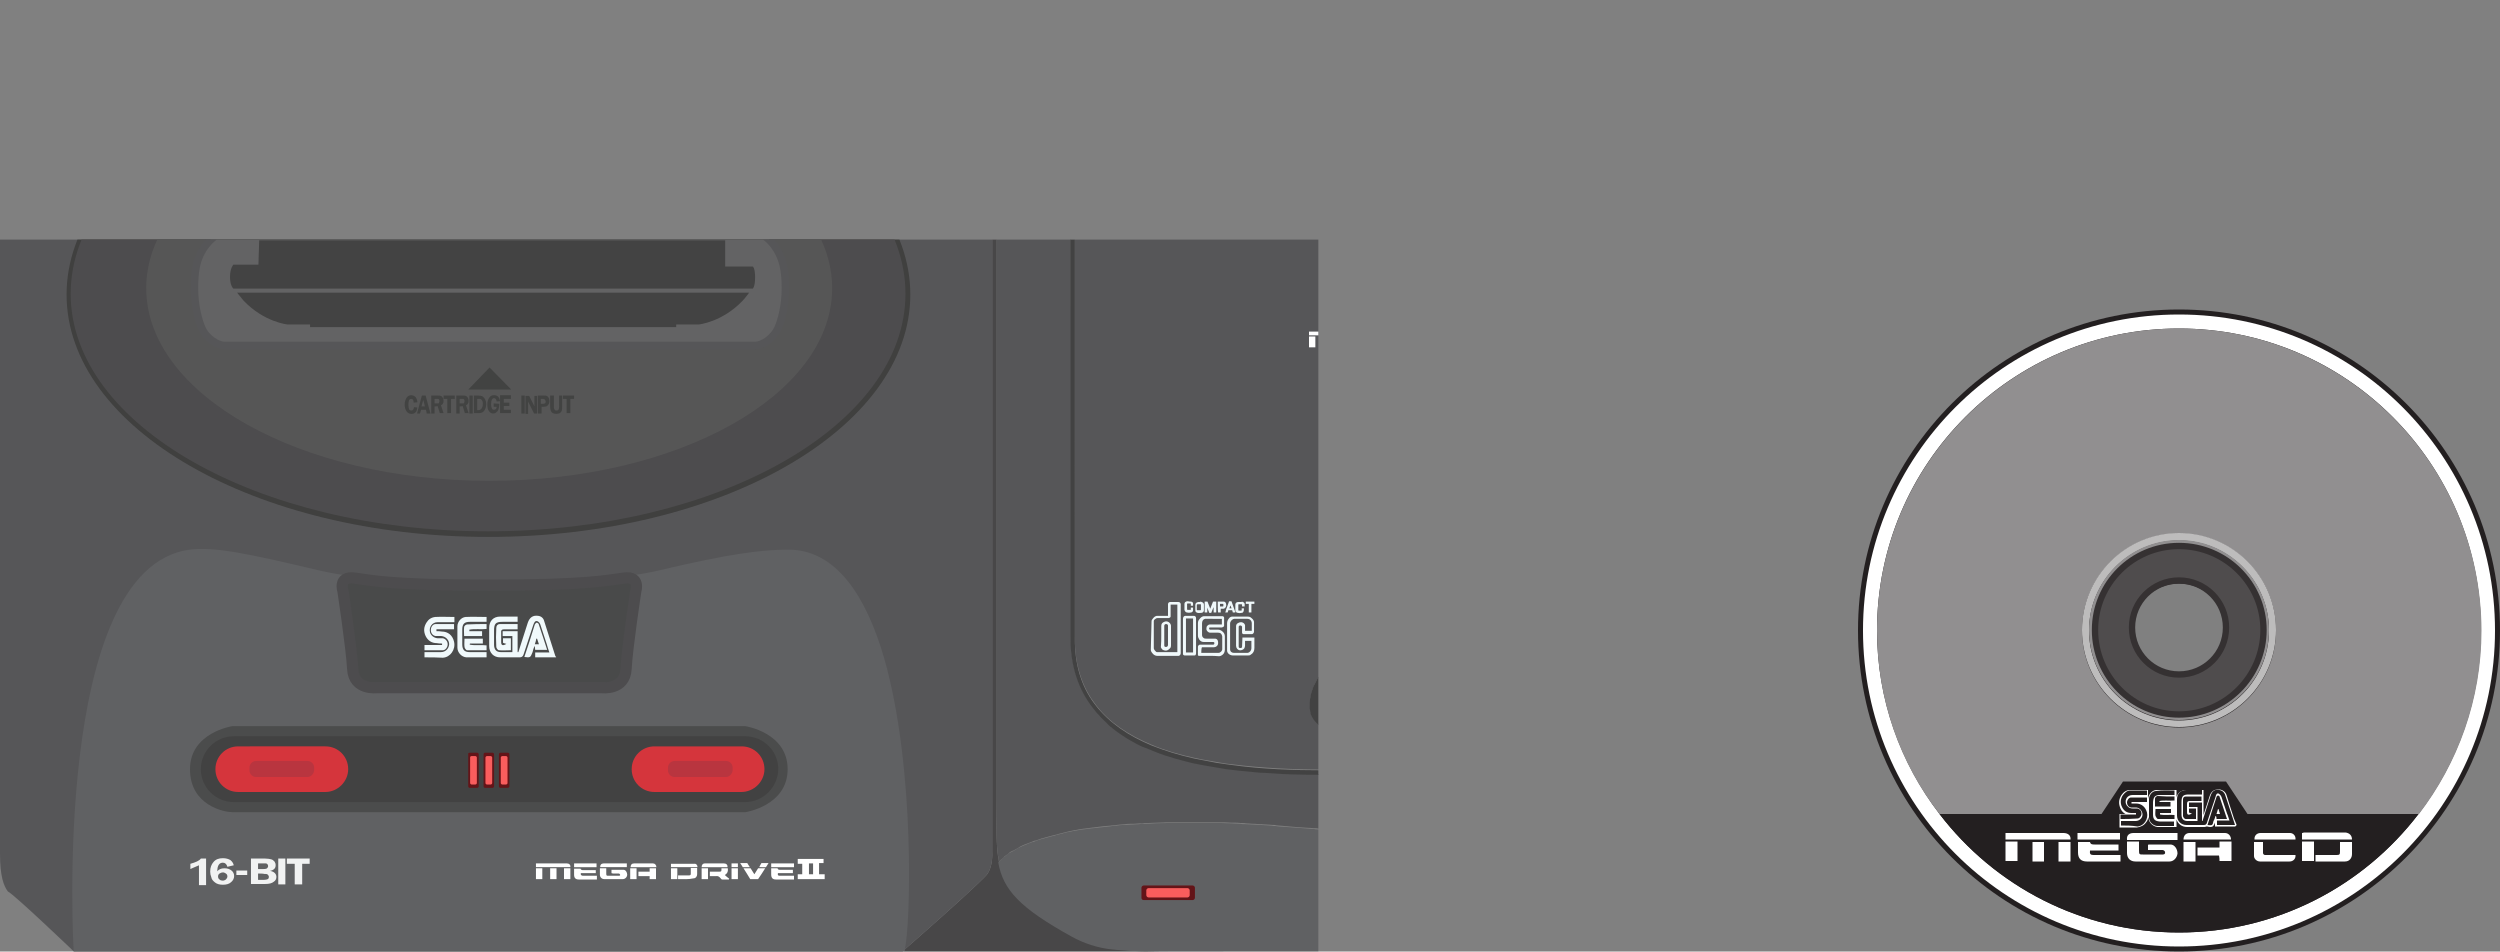 <svg xmlns="http://www.w3.org/2000/svg" xmlns:xlink="http://www.w3.org/1999/xlink" viewBox="0 0 500 190.3"><rect x="0" y="0" width="500" height="190.3" fill="#808080" stroke="none"/><defs><path id="a" d="M0 0h352.5v190.3H0z"/></defs><clipPath id="b"><use xlink:href="#a" overflow="visible"/></clipPath><g transform="matrix(.748 0 0 -.748 0 190.263)" clip-path="url(#b)"><path fill="#484748" d="M313.6 0h-79.4 7.5c.1.1.1.3.2.5 3 2.6 17.9 15.7 21.7 19.7 2 2.1 1.7 6.3 1.7 6.3v212.6s-1.9 14.4-18.4 15.1l45.9-.2h-11.3c-2.1 0-4.1-.4-6-1.2a15 15 0 0 1-9-13.8V40.1c0-5.8-.2-10.3.3-14.2 0-.2 0-.3.1-.5.1-.5.1-.9.2-1.4 1.3-7.4 5.8-12.2 19.5-19.8 3.4-1.9 7.1-3.1 10.9-3.5 4.8-.6 10.6-.7 16.1-.7"/><path fill="#565658" d="M263.6 20.2c-3.8-4-18.7-17.1-21.7-19.7l-.5-.5H19.7S3.7 15.3 2.1 16C1 17.5 0 20 0 26.1v214.1c0 14.6 11.8 14 11.8 14h12.3v-1.4h213v1.4H246.9c16.6-.7 18.4-15.1 18.4-15.1V26.5s.3-4.2-1.7-6.3"/><path fill="#606163" d="M241.9.5c-.1-.2-.1-.4-.2-.5h-222s-6.1 102.4 31 107.4c6.8.8 15.4-1 34.8-5.6s71.1-4.6 90.5 0 27.9 5.6 34.8 5.6c12.8 0 20.8-12.5 25.6-29 8.5-29.7 7-72.4 5.5-77.9"/><path fill="#40403F" d="M237.1 252.8v-8.9s-.1-1.1-1.6-1.1H25.6c-1.5 0-1.6 1.1-1.6 1.1v8.9l106.5-.1 106.6.1z"/><path fill="#494A4A" d="M130.7 97.9c-26.2 0-31.5 1.3-35.9 1.9-4.5.6-3.1-3.5-3.1-3.5s2.3-15.1 2.6-20.8c.3-5.8 6.5-5 6.5-5h60.1s6.2-.8 6.5 5c.3 5.8 2.6 20.8 2.6 20.8s1.3 4.1-3.1 3.5c-4.7-.6-10-1.9-36.2-1.9"/><path fill="none" stroke="#4D4C4E" stroke-width="3" stroke-miterlimit="10" d="M130.7 97.9c-26.2 0-31.5 1.3-35.9 1.9-4.5.6-3.1-3.5-3.1-3.5s2.3-15.1 2.6-20.8c.3-5.8 6.5-5 6.5-5h60.1s6.2-.8 6.5 5c.3 5.8 2.6 20.8 2.6 20.8s1.3 4.1-3.1 3.5c-4.7-.6-10-1.9-36.2-1.9z"/><path fill="#40403F" d="M243.4 175.6c0-35.8-50.5-64.8-112.8-64.8s-112.8 29-112.8 64.8 50.5 64.8 112.8 64.8 112.8-29 112.8-64.8"/><path fill="#4D4C4E" d="M242.1 175.8c0-35.1-50-63.5-111.6-63.5S18.9 140.7 18.9 175.8s50 63.5 111.6 63.5 111.6-28.4 111.6-63.5"/><path fill="#565656" d="M222.5 177.3c0-28.5-41-51.5-91.7-51.5-50.6 0-91.7 23.1-91.7 51.5s41 51.5 91.7 51.5 91.7-23.1 91.7-51.5"/><path fill="#424342" d="M130.9 156.1l-5.7-5.9h11.5l-5.8 5.9z"/><path fill="#636364" d="M130.9 198.1c-30.5 0-63.3-3.9-63.3-3.9s-7.7-.2-11.5-4.2c-3.8-3.9-4.1-8.4-4.1-12.8s1-8.3 1.9-10.4c1.2-3 4.4-4.8 6.1-4.8h142c1.7 0 4.8 1.8 6.1 4.8.9 2.1 1.9 6.1 1.9 10.4s-.4 8.9-4.1 12.8c-3.8 3.9-11.5 4.2-11.5 4.2s-33 3.9-63.5 3.9"/><path fill="none" stroke="#565658" stroke-width="2" stroke-miterlimit="10" d="M130.9 198.1c-30.5 0-63.3-3.9-63.3-3.9s-7.7-.2-11.5-4.2c-3.8-3.9-4.1-8.4-4.1-12.8s1-8.3 1.9-10.4c1.2-3 4.4-4.8 6.1-4.8h142c1.7 0 4.8 1.8 6.1 4.8.9 2.1 1.9 6.1 1.9 10.4s-.4 8.9-4.1 12.8c-3.8 3.9-11.5 4.2-11.5 4.2s-33 3.9-63.5 3.9z"/><path fill="#434343" d="M69.3 190.1h124.6v-7h7.4s.6-.4.6-2.9-.6-3-.6-3H62.4s-.9.7-.9 3.1.9 3.3.9 3.3h6.7l.2 6.5z"/><path fill="#F1F2F2" d="M50.9 22v1.4c1.4.4 2.4.8 2.8 1.4h1.4v-7.1h-1.9V23c-1-.4-1.8-.8-2.3-1m8.6-3.1c.4 0 .6.1.9.3.2.2.4.5.4.8 0 .3-.1.6-.4.8s-.5.3-.8.3c-.3 0-.6-.1-.9-.3s-.4-.5-.4-.8c0-.3.1-.6.4-.8.2-.2.5-.3.8-.3m3 4.1l-1.7-.4c-.2.7-.6 1.1-1.2 1.1-1 0-1.5-.8-1.5-2.3.4.5 1 .8 1.9.8.8 0 1.4-.2 1.9-.6.5-.4.7-.9.7-1.5s-.3-1.2-.8-1.6c-.5-.5-1.3-.7-2.2-.7-.9 0-1.6.2-2.1.6-.5.4-.9.8-1 1.4-.2.5-.3 1-.3 1.5 0 1.1.3 1.9.9 2.6.6.7 1.4 1 2.5 1 .8 0 1.5-.2 2-.5.5-.4.8-.9.9-1.4m.7-1.4h2.9v-1.2h-2.9v1.2zm5.8-.8v-1.7h1.5c.5 0 .9.1 1.1.2.2.1.3.4.3.6 0 .2-.1.4-.3.6-.2.2-.5.2-1 .2 0 .1-1.6.1-1.6.1zm0 2.7V22h1.5c.5 0 .9.1 1 .3.1.2.2.3.2.5s-.1.3-.2.5c-.1.1-.2.2-.4.2h-.8H69zm-1.9 1.3h3.8c.7 0 1.2-.1 1.6-.2s.6-.3.9-.6c.2-.3.3-.6.3-1 0-.8-.5-1.3-1.5-1.5.6-.1 1-.3 1.3-.6s.4-.7.4-1c0-.5-.2-1-.7-1.3-.5-.4-1.2-.6-2.3-.6h-3.8v6.8zm9.2-6.9h-1.9v6.9h1.9v-6.9zm6.5 6.9v-1.4h-2v-5.5h-2v5.5h-2.1v1.4h6.1z"/><path fill="#F0F9FB" d="M148.7 78.6h-5.6v1.3h3.8c-.3.8-.5 1.5-.7 2.2-.6 1.7-1.1 3.5-1.7 5.2-.1.4-.5.9-.9 1-.6.1-.8-.5-1-1-.9-2.6-1.7-5.3-2.6-7.9-.2-.6-.5-.8-1.1-.8h-5.2c-1.7 0-2.9 1.2-2.9 3v4.9c0 1.8 1.1 3 2.9 3h4.7v-1.4h-4c-1.9 0-2.3-.5-2.3-2.4V82c0-1.3.6-2 1.8-2h3.1v4.3h-2.6v1.3h4V80h.2c.8 2.6 1.7 5.2 2.5 7.8.5 1.5 1.4 2.1 2.8 1.9.8-.1 1.4-.6 1.6-1.4 1-3.1 2-6.2 3-9.4.2-.1.2-.2.2-.3m-35.2 0V80h4.4c1.2 0 2.1.9 2.2 2.1 0 1.1-.9 2.1-2.1 2.2h-1.5c-.8.1-1.3.8-1.3 1.6s.5 1.6 1.3 1.6h4.9v-1.4h-4.7v-.5c.5 0 .9 0 1.4-.1 1.7 0 2.9-1 3.3-2.7.5-2.1-1-4.2-3-4.3-1.6.1-3.2.1-4.9.1"/><path fill="#F0F9FB" d="M113.5 80.5v1.4h4.7v.4c-.5 0-1 0-1.4.1-1.4 0-2.4.7-3 1.9-.6 1.3-.5 2.5.3 3.7.5.8 1.3 1.3 2.3 1.4 1.7.1 3.3 0 5.1 0V88H117c-1.5 0-2.4-1.4-2-2.8.3-.8 1-1.4 2-1.5h1.4c.7-.1 1.3-.8 1.3-1.6s-.6-1.6-1.3-1.6h-4.9m16.6 8.9v-1.3h-4.4c-1.5 0-2.1-.5-2.1-2.1v-3.9c0-1.5.6-2.1 2-2.1h4.5v-1.4h-5.4c-1.3.1-2.4 1.3-2.4 2.6v5.7c0 1.2 1 2.4 2.2 2.5 1.9.1 3.7 0 5.6 0m12.9-7.3h1.1c-.2.5-.3 1-.5 1.5h-.2c-.1-.5-.2-1-.4-1.5m-2.8-3.4c1 2.9 1.9 5.8 2.8 8.7.1.2.3.4.5.5.1 0 .4-.2.5-.3.8-2.3 1.5-4.6 2.3-7h-3.2c0 .3-.1.6-.1.9 0 0-.1 0-.1.1-.2-.5-.4-1.1-.5-1.6-.6-1.5-.6-1.5-2.2-1.3m-4.8 3.5c-.4.1-.7.2-.9.3v1.2h2.1v-3.2c-1.1 0-2.1-.1-3.2 0-.3 0-.7.6-.7.9-.1 1.7-.1 3.4 0 5.1 0 .6.4 1 .9 1h4.8v-1.4h-3.5c-.7 0-1-.2-.9-1v-2.4c0-.9.4-1.1 1.4-.5"/><path fill="#F0F9FB" d="M125.6 82c1.5-.3 3 0 4.5-.2v-1.3h-5.2c-.3 0-.7.6-.7.9-.1.7 0 1.4 0 2.2h4.9v-1.3h-3.4c-.1 0-.1-.2-.1-.3m4.5 5.5v-1.3c-1.5-.2-3.1.1-4.6-.2v-.4h3.4v-1.3h-4.8c0 .8-.1 1.6 0 2.4 0 .3.5.7.8.7 1.8.1 3.5.1 5.2.1"/><path fill="#434343" d="M132 176.1H63.4s1.1-1.4 1.7-2.1c5.5-5.8 11.8-6.4 11.8-6.4h6v-.7h97.9v.7h6s6.3.6 11.8 6.4c.6.6 1.7 2.1 1.7 2.1H132z"/><path fill="#4B4C4C" d="M210.6 48.7c0-9.8-11.3-11.5-11.3-11.5H62.1c-2 0-11.3 1.7-11.3 11.5s11.3 11.5 11.3 11.5h137.2s11.3-1.7 11.3-11.5"/><path fill="#424242" d="M199.2 39.9H62.5c-4.8 0-8.8 3.9-8.8 8.8 0 4.8 3.9 8.8 8.8 8.8h136.8c4.8 0 8.8-3.9 8.8-8.8-.1-4.9-4.1-8.8-8.9-8.8"/><path fill="#D5353C" d="M198.2 42.6H175c-3.4 0-6.1 2.7-6.1 6.1 0 3.4 2.7 6.1 6.1 6.1h23.3c3.4 0 6.1-2.7 6.1-6.1 0-3.3-2.8-6.1-6.2-6.1"/><path fill="#B9353F" d="M194.1 46.6h-13.7c-1 0-1.8.8-1.8 1.8v.7c0 1 .8 1.8 1.8 1.8h13.7c1 0 1.8-.8 1.8-1.8v-.7c-.1-1-.9-1.8-1.8-1.8"/><path fill="#D5353C" d="M87 42.6H63.7c-3.4 0-6.1 2.7-6.1 6.1 0 3.4 2.7 6.1 6.1 6.1H87c3.4 0 6.1-2.7 6.1-6.1 0-3.3-2.8-6.1-6.1-6.1"/><path fill="#B9353F" d="M82.2 46.6H68.5c-1 0-1.8.8-1.8 1.8v.7c0 1 .8 1.8 1.8 1.8h13.7c1 0 1.8-.8 1.8-1.8v-.7c-.1-1-.9-1.8-1.8-1.8"/><path fill="#FFF" d="M163.5 20.9v.9h3.2c.6 0 1-.7 1-1.3 0-.6-.5-1.2-1.2-1.2h-4.9c-.7 0-1.2.5-1.2 1.2v1.7h1.7v-1.4c0-.6.1-.6.6-.6H165.5c.2 0 .4.1.3.3 0 .1-.2.3-.3.3h-1.6l-.4.1zm44.5 0c-.1-.5 0-.7.5-.7h3.8v-1H207.5c-.9 0-1.3.4-1.3 1.4v1.6h1.7c.1-.4.4-.4.7-.4h3.4v-.9h-4zm-48.7.9v-.9h-4c-.1-.5.1-.6.5-.7h3.8v-1H154.8c-.9 0-1.3.4-1.3 1.3v1.6h1.7c.1-.3.4-.4.7-.4h3.4v.1zm39.5.4h1.9c.3-.5.6-1 1-1.6.4.6.7 1.1 1 1.6h1.9c-.6-1-1.3-2-1.9-2.9h-2.1c-.5.9-1.2 1.9-1.8 2.9m-46.3.3h-9.2v1h8.3c.6 0 1-.4.9-1m21.2-1.2v.9h1.7v-2.9h-1.7v.8h-3v1.2h3zm21.2-2.1h-1.8c-.2 0-.3.2-.5.4-.3.4-.7.6-1.2.5h-1.6v1.2h2.6c.4 0 .5.1.5.5v.4h1.7c.1-.7 0-1.3-.8-1.8.4-.4.8-.7 1.2-1-.1 0-.1-.1-.1-.2m-13.6.1v1h2.9c.4 0 .5.1.5.5v1.5h1.7v-.7-1c0-.6-.4-1.1-1-1.1-1.3-.3-2.6-.2-4.1-.2m-20.8 3.2c-.1.6.3 1 .9 1h6.2v-1h-7.1zm26 0h-7.1V23.4h6.2c.5.1.9-.3.9-.9m8 0h-6.9c0 .6.3 1 .8 1h5.2c.6 0 1-.4.9-1m-25.9 0c0 .6.3 1 .9 1h5.1c.5 0 .9-.4.9-1h-6.9zm37.6 1h6.1v-1h-6.1v1zm-52.7 0h6v-1h-6v1zm-2.7-1.3h1.7v-2.9h-1.7v2.9zm36.8 0h1.7v-2.9h-1.7v2.9zm-44.3 0h1.7v-2.9h-1.7v2.9zm25.2 0h1.7v-2.9h-1.7v2.9zm28.8-2.9h-1.7v2.9h1.7v-2.9zm-48.5 0h-1.7v2.9h1.7v-2.9zm30.6 2.9h1.7v-2.9h-1.7v2.9zm20.4 1.4c.2-.3.4-.7.7-1.1h-1.9c-.2.3-.4.7-.7 1.1h1.9zm3.8 0h1.9c-.2-.4-.5-.7-.7-1.1H203c.2.4.4.8.6 1.1m-6.3-1.1h-1.7v1h1.7v-1zm20.1-1.9h-1.1v2.9h1.1v-2.9zm1.6 0v3h1.2v1.1h-6.9v-1.3h1.2v-2.8h-1.2v-1.3h7.2v1.3H219z"/><path fill="#424342" d="M111.6 146.8l-1-.1c0 .7-.2 1-.7 1-.5 0-.7-.5-.7-1.6 0-.6.1-1 .2-1.2.1-.2.3-.3.6-.3.4 0 .6.3.7.9l.9-.1c-.1-.6-.2-1-.5-1.3-.3-.3-.7-.4-1.1-.4-.5 0-1 .2-1.3.7-.3.4-.5 1-.5 1.8 0 .7.2 1.3.5 1.8s.8.7 1.3.7c1-.1 1.5-.7 1.6-1.9m1.1-1.1h.9l-.4 1.7c-.1-.1-.5-1.7-.5-1.7zm1.1 2.9l1.3-4.8h-1l-.2 1h-1.3l-.3-1h-.8l1.3 4.8h1zm2.4-.9v-1.2h1c.1 0 .2.1.2.2s.1.2.1.4c0 .1 0 .3-.1.4-.1.1-.1.2-.2.2h-1zm0-2v-1.9h-.9v4.8h1.8c.3 0 .6 0 .8-.1.2-.1.4-.3.5-.5.1-.2.2-.5.2-.8 0-.6-.2-1-.7-1.2l.7-2.1h-1l-.6 1.9c-.1-.1-.8-.1-.8-.1zm5.4 2.9v-.9h-1v-3.8h-1v3.8h-1v.9h3zm1.3-.9v-1.2h1c.1 0 .2.1.2.2s.1.2.1.4c0 .1 0 .3-.1.4-.1.1-.1.2-.2.2h-1zm0-2v-1.9h-.9v4.8h1.8c.3 0 .6 0 .8-.1.2-.1.4-.3.5-.5.1-.2.2-.5.2-.8 0-.6-.2-1-.7-1.2l.7-2.1h-1l-.6 1.9c-.1-.1-.8-.1-.8-.1zm3.5-1.9h-.9v4.8h.9v-4.8zm1.2 3.9v-3h.4c.3 0 .6.2.8.5.2.3.3.7.3 1.1 0 .3 0 .6-.1.8-.1.2-.2.4-.4.5-.1.1-.3.1-.5.1h-.5zm-.9.9h1.2c.5 0 .9-.1 1.1-.2.2-.2.5-.4.7-.8.2-.4.3-.8.3-1.3 0-.7-.2-1.3-.5-1.7-.3-.5-.8-.7-1.4-.7h-1.4v4.7zm6.8-2.2s0-1.5-.5-2-.7-.6-1.1-.6c-.5 0-.9.2-1.2.7-.3.4-.4 1-.4 1.7 0 .8.2 1.4.5 1.8.3.5.7.7 1.3.7.4 0 .8-.1 1.1-.4.3-.3.4-.7.5-1.2l-.9-.1c-.1.6-.3.9-.7.9-.3 0-.4-.1-.6-.4-.1-.3-.2-.7-.2-1.2s.1-.9.2-1.1c.1-.3.3-.4.6-.4.2 0 .3.1.5.2.1.1.2.3.2.6h-.8v.9l1.5-.1zm3.1 1.3h-1.9v-1h1.5v-.9h-1.5v-1h1.9v-.9h-2.9v4.8h2.9v-1zm3.7-3.9h-.9v4.8h.9v-4.8zm3.3 4.8v-4.8h-.8l-1.6 3.2v-.2-3.1h-.7v4.8h1l1.4-2.8v2.8h.7zm1.1-2.2h.6c.2 0 .4.1.5.2.1.1.1.3.1.4 0 .2-.1.3-.2.5-.1.1-.3.2-.5.2h-.6v-1.3zm.1-.8v-1.8h-1v4.8h1.6c.4 0 .6 0 .8-.1s.4-.3.5-.5c.1-.2.2-.5.2-.8 0-.2 0-.5-.1-.7s-.2-.4-.3-.5c-.1-.1-.3-.2-.4-.3-.1 0-.3-.1-.6-.1h-.7zm5.5 3v-3c0-.5 0-.8-.1-1.1-.1-.2-.3-.4-.5-.6-.2-.1-.6-.2-1-.2s-.7.1-.9.2-.4.3-.5.6c-.1.2-.2.6-.2 1.1v3h1v-3c0-.3 0-.4.1-.6 0-.1.1-.2.2-.3.1-.1.2-.1.4-.1s.3 0 .4.1c.1.1.2.2.2.3 0 .1.1.3.1.6v3h.8zm3.2 0v-.9h-1v-3.8h-1v3.8h-1v.9h3z"/><path fill="#4F5051" d="M26.9 254.2h-2v-10.1h2v10.1zm3 0h-2v-10.1h2v10.1zm3 0h-2v-10.1h2v10.1zm3 0h-2v-10.1h2v10.1zm2.9 0h-2v-10.1h2v10.1zm3 0h-2v-10.1h2v10.1zm3 0h-2v-10.1h2v10.1zm2.9 0h-2v-10.1h2v10.1zm3.1 0h-2v-10.1h2v10.1zm3 0h-2v-10.1h2v10.1zm3 0h-2v-10.1h2v10.1zm2.9 0h-2v-10.1h2v10.1zm3 0h-2v-10.1h2v10.1zm2.9 0h-2v-10.1h2v10.1zm3.1 0h-2v-10.1h2v10.1zm2.9 0h-2v-10.1h2v10.1zm3 0h-2v-10.1h2v10.1zm3 0h-2v-10.1h2v10.1zm3 0h-2v-10.1h2v10.1zm3 0h-2v-10.1h2v10.1zm2.9 0h-2v-10.1h2v10.1zm3 0h-2v-10.1h2v10.1zm3 0h-2v-10.1h2v10.1zm3 0h-2v-10.1h2v10.1zm3 0h-2v-10.1h2v10.1zm3 0h-2v-10.1h2v10.1zm3 0h-2v-10.1h2v10.1zm3 0h-2v-10.1h2v10.1zm2.9 0h-2v-10.1h2v10.1zm2.9 0h-2v-10.1h2v10.1zm3.1 0h-2v-10.1h2v10.1zm2.9 0h-2v-10.1h2v10.1zm3.2 0h-2v-10.1h2v10.1zm3 0h-2v-10.1h2v10.1zm3 0h-2v-10.1h2v10.1zm2.9 0h-2v-10.1h2v10.1zm3 0h-2v-10.1h2v10.1zm3 0h-2v-10.1h2v10.1zm3 0h-2v-10.1h2v10.1zm3 0h-2v-10.1h2v10.1zm3 0h-2v-10.1h2v10.1zm3 0h-2v-10.1h2v10.1zm2.9 0h-2v-10.1h2v10.1zm3 0h-2v-10.1h2v10.1zm2.9 0h-2v-10.1h2v10.1zm3.1 0h-2v-10.1h2v10.1zm2.9 0h-2v-10.1h2v10.1zm3.3 0h-2v-10.1h2v10.1zm3 0h-2v-10.1h2v10.1zm3 0h-2v-10.1h2v10.1zm2.9 0h-2v-10.1h2v10.1zm3 0h-2v-10.1h2v10.1zm3 0h-2v-10.1h2v10.1zm3 0h-2v-10.1h2v10.1zm3 0h-2v-10.1h2v10.1zm2.9 0h-2v-10.1h2v10.1zm3.1 0h-2v-10.1h2v10.1zm2.9 0h-2v-10.1h2v10.1zm3 0h-2v-10.1h2v10.1zm2.9 0h-2v-10.1h2v10.1zm3 0h-2v-10.1h2v10.1zm3 0h-2v-10.1h2v10.1zm3.2 0h-2v-10.1h2v10.1zm3 0h-2v-10.1h2v10.1zm2.9 0h-2v-10.1h2v10.1zm3 0h-2v-10.1h2v10.1zm2.9 0h-2v-10.1h2v10.1zm3 0h-2v-10.1h2v10.1zm3 0h-2v-10.1h2v10.1zm3 0h-2v-10.1h2v10.1zm3 0h-2v-10.1h2v10.1z"/><path fill="#606163" d="M463 60.5c-1-2.5-2.6-6.8-3.9-9-1.9-3.3-3.5-7.2-5.4-6.8-1.1.2-2.9 1-4.7 2.2-1.5 1-3.1 2.2-4.1 3.4-.3.3-.5.6-.7 1-1.6 2.6-3.2 3.8-2.5 4.7 1.3 1.6 6.8 7.1 12 15.2 1.1 1.7 2.1 1.8 3.4 1.7 1.3-.1 1.7-.5 2.3-.7 1.9-.9 2.1-1.1 4-2.4.9-.8 1.1-1.5 1.2-2.3.3-1.5-.6-4.6-1.6-7m7.5 56.5l-.8-4.4c-.1-.7-.2-1.3-.4-2 0-.1 0-.3-.1-.4-.1-.5-.2-.9-.3-1.4v-.1c-.2-.8-.3-1.5-.5-2.3v-.2c-.2-.7-.4-1.4-.5-2.1-.4-1.4-.8-2.7-1.2-4.1-.1-.5-.3-1-.5-1.5s-.4-1.1-.6-1.6l-.6-1.5c0-.1 0-.1-.1-.2 0-.1-.1-.2-.1-.3-.2-.5-.4-1.1-.6-1.6-.1-.3-.2-.6-.4-.9-.2-.5-.4-1-.7-1.5 0-.1-.1-.2-.1-.3-.2-.6-.5-1.1-.8-1.7v-.1c0-.1-.1-.2-.1-.3l-.6-1.2c-.5-1-1-1.9-1.4-2.9-.7-1.2-1.3-2.5-2-3.7-.4-.6-.7-1.2-1.1-1.8-.2-.3-.4-.7-.6-1 0-.1-.1-.1-.1-.1-.3-.5-.6-.9-.9-1.4-.3-.5-.7-1-1-1.6-.2-.3-.3-.5-.5-.7-.3-.4-.6-.8-.9-1.3-.1-.1-.1-.2-.2-.3-.9-1.2-1.7-2.4-2.6-3.6-.2-.2-.3-.5-.5-.7l-.5-.7c-.2-.2-.3-.4-.5-.7-.8-1.1-1.7-2.1-2.5-3.2-.5-.6-1-1.1-1.4-1.7-.5-.6-1-1.1-1.5-1.7-.5-.5-1-1.1-1.5-1.6l-.1-.1-.1-.1c0-.1-.1-.1-.2-.2-.6-.6-1.1-1.2-1.7-1.8-.7-.7-1.3-1.4-2-2C418.1 34.5 388 31.7 368 31.7H363.6c-.6 0-1.1 0-1.7.1h-.2c-.8 0-1.6.1-2.5.2-.4 0-.9 0-1.3.1-.3 0-.6 0-1 .1-.3 0-.6 0-.9.1-.6 0-1.2.1-1.8.1-.6 0-1.3.1-1.9.2-.3 0-.6 0-.9.1-.5 0-.9.1-1.4.1-2.2.2-4.4.3-6.8.5-.7 0-1.4.1-2.2.2-.3 0-.7 0-1 .1-1 .1-2 .1-3 .2h-.3c-.6 0-1.1.1-1.7.1-.7 0-1.4.1-2 .1-.5 0-1 0-1.5.1-.7 0-1.3.1-2 .1-.9 0-1.8.1-2.8.1h-15c-1.6 0-3.3-.1-4.9-.2h-1c-.4 0-.8 0-1.2-.1-.6 0-1.2-.1-1.8-.1-.7 0-1.4-.1-2.2-.1s-1.4-.1-2.1-.2c-.6 0-1.2-.1-1.8-.2-1.6-.2-3.1-.3-4.6-.5h-.1c-.8-.1-1.5-.2-2.3-.3-.3 0-.6-.1-.9-.1l-1.5-.3h-.2c-.5-.1-1-.2-1.4-.3-.3 0-.5-.1-.8-.2-.3 0-.5-.1-.8-.2-.3 0-.5-.1-.8-.2-.3 0-.5-.1-.8-.2-.1 0-.2 0-.3-.1l-1.2-.3c-.4-.1-.7-.2-1.1-.3-.4-.1-.8-.2-1.1-.3-.2-.1-.5-.1-.7-.2-.5-.1-.9-.3-1.4-.5-.2-.1-.5-.2-.7-.2-.3-.1-.5-.2-.8-.3-.2-.1-.4-.1-.5-.2-.8-.3-1.6-.7-2.3-1-.3-.1-.6-.3-.8-.5-.3-.2-.6-.3-.9-.5h-.1c-.3-.2-.6-.4-.9-.5 0 0-.1 0-.1-.1-.2-.1-.3-.2-.5-.4-.1-.1-.3-.2-.4-.3-.1-.1-.3-.2-.4-.3-.2-.2-.4-.3-.5-.5l-.9-.8c1.3-7.4 5.8-12.2 19.5-19.8 3.4-1.9 7.1-3.1 10.9-3.5 4.8-.5 10.7-.6 16.2-.6h6.4c2.9 0 5.5.1 7.4.1h56c50.1 0 87.4 40.6 87.4 90.7V119c.1-.6 0-1.3-.2-2"/><path fill="#565658" d="M456 117.9c.1-13.8-13.1-37-27.3-49.4-14.1-12.4-32.4-21.2-48.4-21.1H354c-2.8 0-5.6 0-8.4.1-.9 0-1.7.1-2.6.1-1.5.1-3.1.2-4.6.3-1 .1-2 .2-3 .2-2.5.2-5 .5-7.5.8-1 .1-2 .3-2.9.5-1 .2-1.9.3-2.9.5-.5.1-1.1.2-1.6.3-1 .2-2.1.5-3.1.7-1 .2-1.9.5-2.8.8h-.2c-1 .3-2 .6-2.9.9-.5.2-1 .3-1.4.5-.8.3-1.6.6-2.5 1l-1.5.6c-.4.2-.8.4-1.2.5-.3.2-.7.3-1 .5-.3.1-.5.3-.7.4-.5.3-1.1.6-1.6.9-.5.3-.9.6-1.4.9-.5.3-.9.6-1.3.9l-1.2.9-.2.2c-.3.3-.7.5-1 .8 0 0-.1 0-.1.1-.4.3-.7.6-1 1l-.1.1-1 1c-.1.1-.2.3-.3.4l-.6.6-1.2 1.5c-3.7 4.8-5.9 10.9-5.9 18.8v132.9c0 2.4 1.1 4.6 3 6.3.2.2.4.3.6.5 0 0 .1.1.2.1.5.3.9.6 1.5.9.3.1.5.2.8.3.2.1.5.2.7.3.1 0 .1.1.2.1.2.1.4.1.6.2.3.1.5.1.8.2.1 0 .3.1.4.1.2 0 .5.1.7.1h149.8c2.9 0 5.6-1 7.5-2.7s3-3.9 3-6.3l-.1-99.3zm-.1 136.1H446c-.4 0-.8-.3-1-.5-.1-.2-.2-.4-.2-.6v-8.7c0-1.5-1.2-2.7-2.7-2.7l-146.2 1c-1.5 0-1.7.2-1.7 1.7v8.7c0 .2 0 .5-.2.7-.2.3-.6.4-.9.4h-11.6c-2.1 0-4.1-.4-6-1.2a15 15 0 0 1-9-13.8V40.1c0-5.8-.2-10.3.3-14.2 0-.2 0-.3.1-.5.1-.5.1-.9.2-1.4l.9.8c.2.2.4.3.5.5.1.1.3.2.4.3.1.1.3.2.4.3.2.1.3.2.5.4 0 0 .1 0 .1.1.3.2.6.4.9.5h.1c.3.2.6.3.9.5.3.2.6.3.8.5.7.4 1.5.7 2.3 1 .2.1.4.1.5.2.3.1.5.2.8.3.2.1.4.2.7.2.5.2.9.3 1.4.5.2.1.5.1.7.2.4.1.7.2 1.1.3.4.1.7.2 1.1.3l1.2.3c.1 0 .2 0 .3.1.3.1.5.1.8.2.3.1.5.1.8.2.3.1.5.1.8.2.3.1.5.1.8.2.5.1 1 .2 1.4.3h.2l1.5.3c.3 0 .6.1.9.1.8.1 1.5.2 2.3.3h.1c1.5.2 3.1.4 4.6.5.6.1 1.2.1 1.8.2.7.1 1.4.1 2.1.2s1.4.1 2.2.1c.6 0 1.2.1 1.8.1.4 0 .8 0 1.2.1h1c1.6.1 3.3.1 4.9.2h15c.9 0 1.8-.1 2.8-.1.6 0 1.3 0 2-.1.5 0 1 0 1.5-.1.7 0 1.4-.1 2-.1.6 0 1.2-.1 1.7-.1h.3c1-.1 2-.1 3-.2.3 0 .7 0 1-.1.7-.1 1.5-.1 2.2-.2 2.3-.2 4.6-.4 6.8-.5.5 0 .9-.1 1.4-.1.3 0 .6 0 .9-.1.6 0 1.3-.1 1.9-.2.6 0 1.2-.1 1.8-.1.3 0 .6 0 .9-.1.3 0 .6 0 1-.1.4 0 .9-.1 1.3-.1.9-.1 1.7-.1 2.5-.2h.2c.6 0 1.2-.1 1.7-.1h4.4c19.9 0 50 2.8 69.7 22.7.7.7 1.3 1.4 2 2 .6.6 1.1 1.2 1.7 1.8 0 .1.1.1.2.2l.1.1.1.1c.5.5 1 1.1 1.5 1.6s1 1.1 1.5 1.7c.5.5 1 1.1 1.4 1.7.9 1 1.7 2.1 2.5 3.2.2.2.4.4.5.7l.5.7c.2.2.4.5.5.7.9 1.2 1.8 2.4 2.6 3.6.1.1.1.2.2.3.3.4.6.8.9 1.3.2.2.3.5.5.7.3.5.7 1 1 1.6.3.4.6.9.9 1.4 0 .1.1.1.1.1.2.3.4.7.6 1 .4.6.7 1.2 1.1 1.8.7 1.2 1.4 2.4 2 3.7.5.9 1 1.9 1.4 2.9l.6 1.2c0 .1.1.2.1.3v.1c.3.6.5 1.1.8 1.7 0 .1.1.2.1.3.2.5.5 1 .7 1.5.1.3.2.6.4.9.2.5.4 1 .6 1.6 0 .1.1.2.1.3 0 .1 0 .1.1.2l.6 1.5c.2.5.4 1.1.6 1.6.2.5.3 1 .5 1.5.4 1.3.8 2.7 1.2 4.1.2.7.4 1.4.5 2.1v.2c.2.8.4 1.5.5 2.3v.1c.1.5.2.9.3 1.4 0 .1 0 .3.1.4.1.7.3 1.3.4 2l.8 4.4c.1.7.3 1.4.4 2.2V239c-.2 8.3-6.9 15-15.2 15"/><path fill="#4F5051" d="M297.2 244.1h-2v10.1h2v-10.1zm3 0h-2v10.1h2v-10.1zm3 0h-2v10.1h2v-10.1zm3 0h-2v10.1h2v-10.1zm2.9 0h-2v10.1h2v-10.1zm3 0h-2v10.1h2v-10.1zm3 0h-2v10.1h2v-10.1zm3 0h-2v10.1h2v-10.1zm3 0h-2v10.1h2v-10.1zm3 0h-2v10.1h2v-10.1zm3 0h-2v10.1h2v-10.1zm3 0h-2v10.1h2v-10.1zm2.9 0h-2v10.1h2v-10.1zm3 0h-2v10.1h2v-10.1zm3 0h-2v10.1h2v-10.1zm2.9 0h-2v10.1h2v-10.1zm3.1 0h-2v10.1h2v-10.1zm2.9 0h-2v10.1h2v-10.1zm3.1 0h-2v10.1h2v-10.1zm2.9 0h-2v10.1h2v-10.1zm2.9 0h-2v10.1h2v-10.1zm3 0h-2v10.1h2v-10.1zm3 0h-2v10.1h2v-10.1zm3 0h-2v10.1h2v-10.1zm3 0h-2v10.1h2v-10.1zm3 0h-2v10.1h2v-10.1zm3 0h-2v10.1h2v-10.1zm3 0h-2v10.1h2v-10.1zm2.9 0h-2v10.1h2v-10.1zm3 0h-2v10.1h2v-10.1zm3 0h-2v10.1h2v-10.1zm3 0h-2v10.1h2v-10.1zm3.1 0h-2v10.1h2v-10.1zm3 0h-2v10.1h2v-10.1zm3 0h-2v10.1h2v-10.1zm2.9 0h-2v10.1h2v-10.1zm3 0h-2v10.1h2v-10.1zm3 0h-2v10.1h2v-10.1zm3 0h-2v10.1h2v-10.1zm3 0h-2v10.1h2v-10.1zm3 0h-2v10.1h2v-10.1zm3 0h-2v10.1h2v-10.1zm3 0h-2v10.1h2v-10.1zm2.9 0h-2v10.1h2v-10.1zm3 0h-2v10.1h2v-10.1zm3 0h-2v10.1h2v-10.1zm2.9 0h-2v10.1h2v-10.1zm3.3 0h-2v10.1h2v-10.1zm3 0h-2v10.1h2v-10.1zm3 0h-2v10.1h2v-10.1z"/><path fill="#424242" d="M454.9 192.1v-1l-.1-73.5v-1.3c-.7-13.4-13.2-35.3-26.8-47.1-9.4-8.2-20.7-14.8-31.8-18.2-.7-.2-1.5-.4-2.2-.6-1-.3-2.1-.5-3.1-.8s-2-.4-3-.6c-1.5-.2-3-.4-4.5-.5-1-.1-2-.1-3-.1H354c-8.2 0-16.6.3-24.5 1.4-1 .1-2 .3-2.9.4-1 .1-1.9.3-2.9.5-1.4.3-2.8.5-4.2.8-4.1.9-8 2.1-11.5 3.5-6.3 2.6-11.4 6.1-15 10.7-3.4 4.3-5.4 9.7-5.6 16.7v134.3c0 2.1.9 3.9 2.6 5.4 1.6 1.4 4 2.4 6.7 2.4h148.9c2.7 0 5-.9 6.7-2.4 1.7-1.5 2.6-3.3 2.6-5.4v-24.6zm-1.8 31c-1.9 1.6-4.5 2.7-7.5 2.7H295.7c-.3 0-.5 0-.7-.1-.1 0-.3 0-.4-.1-.3 0-.5-.1-.8-.2-.2-.1-.4-.1-.6-.2-.1 0-.2-.1-.2-.1-.2-.1-.5-.2-.7-.3-.3-.1-.5-.2-.8-.3-.5-.3-1-.5-1.5-.9 0 0-.1-.1-.2-.1-.2-.1-.4-.3-.6-.5-1.9-1.7-3-3.9-3-6.3V84c0-7.9 2.2-14 5.9-18.8l1.2-1.5.6-.6c.1-.1.2-.3.3-.4l1-1 .1-.1c.3-.3.7-.6 1-1l.1-.1c.3-.3.7-.6 1-.8l.2-.2 1.2-.9c.4-.3.9-.6 1.3-.9.5-.3.9-.6 1.4-.9.5-.3 1-.6 1.6-.9.2-.1.5-.3.7-.4.3-.2.7-.3 1-.5.4-.2.8-.4 1.2-.5l1.5-.6c.8-.3 1.6-.7 2.5-1 .5-.2.9-.3 1.4-.5 1-.3 1.9-.6 2.9-.9 1-.3 2-.5 3-.8 1-.3 2.1-.5 3.1-.7.5-.1 1.1-.2 1.6-.3 1-.2 1.9-.3 2.9-.5s1.9-.3 2.9-.5c2.5-.3 5-.6 7.5-.8 1-.1 2-.2 3-.2 1.5-.1 3.1-.2 4.6-.3.9 0 1.7-.1 2.6-.1 2.8-.1 5.6-.1 8.4-.1h26.3c16 0 34.3 8.7 48.4 21.1 14.2 12.4 27.3 35.6 27.3 49.4l.1 99c.1 2.6-1 4.8-2.9 6.4"/><path fill="#565658" d="M454.9 216.9v-24.7H287.4v24.7c0 2.1.9 3.9 2.6 5.4 1.6 1.4 4 2.4 6.7 2.4h148.9c2.7 0 5-.9 6.7-2.4 1.7-1.5 2.6-3.4 2.6-5.4M362.6 56.2c-3.5.4-6 2.2-8 3.2s-3.3 2.3-4 4c-.1.2-.1.3-.1.4v.1c0 .1-.1.3-.1.4v.2c0 .1-.1.3-.1.4v2.2c0 .3.1.7.2 1l.1.5v.1l.1.5c.1.2.1.4.2.6.1.2.1.4.2.6.1.4.3.8.5 1.1l.3.6c.5 1 1 2 1.6 3 .4.7 1 1.5 1.6 2.3.4.5.8 1.1 1.2 1.6.3.4.6.8.9 1.1.8 1.1 1.8 2.2 2.8 3.4 3 3.6 6.6 7.8 10.6 12 7.6 8.2 16.3 16.6 23.2 22.1 20.9 14.8 34.3 20.8 42.6 21.5 4.2.3 7.1-.7 8.9-2.7 1.5-1.7 2.1-4 2.2-6.6v-1.1-.7c-.9-11.9-5.3-33.6-19.3-49-.5-.5-1-1.1-1.5-1.6-1-1-2.1-2-3.2-3-18-15.2-47-19.8-60.9-18.2m-75.2 134.9V83.9v-1.3c.2-7 2.3-12.4 5.6-16.7 3.5-4.6 8.7-8.1 15-10.7 3.5-1.5 7.4-2.6 11.5-3.5 1.4-.3 2.8-.6 4.2-.8.9-.2 1.9-.3 2.9-.5s1.9-.3 2.9-.4c7.9-1 16.3-1.4 24.5-1.4h26.4c1 0 2 0 3 .1 1.5.1 3 .3 4.5.5 1 .2 2 .3 3 .6s2 .5 3.1.8c.7.2 1.5.4 2.2.6 11.1 3.4 22.4 10 31.8 18.2 13.6 11.8 26.1 33.7 26.8 47.1v1.3l.1 73.5-167.5-.2z"/><path fill="#424242" d="M447.2 129.8v-1.1-.7c-.9-11.9-5.3-33.6-19.3-49-.5-.5-1-1.1-1.5-1.6-1-1-2.1-2-3.2-3-17.7-15.4-46.7-20-60.7-18.3-3.5.4-6 2.2-8 3.2s-3.3 2.3-4 4c-.1.2-.1.3-.1.4v.1c0 .1-.1.3-.1.4v.2c0 .1-.1.3-.1.4V66.5c0 .7.1 1.3.3 2v.1l.1.5c.1.2.1.4.2.6.1.2.1.4.2.6.1.4.3.8.5 1.1l.3.6c.5 1 1 2 1.6 3 .4.7 1 1.5 1.6 2.3.4.5.8 1.1 1.2 1.6.3.4.6.8.9 1.1.8 1.1 1.8 2.2 2.8 3.4 3 3.6 6.6 7.8 10.6 12 7.6 8.2 16.3 16.6 23.2 22.1 20.9 14.8 34.3 20.8 42.6 21.5 4.2.3 7.1-.7 8.9-2.7 1.3-1.6 2-3.9 2-6.5"/><path fill="#4D4C4E" d="M434.6 111.4c-.3-2.8-1.3-5.9-3-9.3-3.4-6.7-9.6-14-17.6-20.6-8.1-6.6-16.5-11.1-23.7-13.2-3.6-1-6.9-1.4-9.7-1.1-2.8.3-5.1 1.4-6.6 3.2-1.5 1.9-2.1 4.3-1.8 7.2.3 2.8 1.3 5.9 3 9.3 3.5 6.6 9.6 14 17.7 20.6 8 6.6 16.5 11.2 23.7 13.2 3.6 1 6.9 1.4 9.7 1.1 2.8-.3 5.1-1.3 6.6-3.2 1.4-1.9 1.9-4.4 1.7-7.2"/><path fill="#424242" d="M410 100.3c-.9 0-1.7-.8-1.7-1.7 0-.9.8-1.7 1.7-1.7.9 0 1.7.8 1.7 1.7 0 1-.8 1.7-1.7 1.7M395.9 89c-.9 0-1.7-.8-1.7-1.7s.8-1.7 1.7-1.7c.9 0 1.7.8 1.7 1.7s-.8 1.7-1.7 1.7m4.7 3.8c-.9 0-1.7-.8-1.7-1.7s.8-1.7 1.7-1.7c.9 0 1.7.8 1.7 1.7s-.8 1.7-1.7 1.7m6.4 2.1c0-.9-.8-1.7-1.7-1.7-.9 0-1.7.8-1.7 1.7 0 .9.8 1.7 1.7 1.7 1 0 1.7-.8 1.7-1.7"/><path fill="#4B4C4C" d="M463 60.5c-1-2.5-2.6-6.8-3.9-9-1.9-3.3-3.5-7.2-5.4-6.8-1.1.2-2.9 1-4.7 2.2.4.8 3.6 7.6 6 12.1 2.3 4.3 7.3 9.8 8.3 10.8.9-.8 1.1-1.5 1.2-2.3.4-1.5-.5-4.6-1.5-7"/><path fill="#D5353C" d="M463.4 69.7c-.5-1.7-4-7.8-6.5-12-2-3.3-7.4-10-7.8-10.8-1.5 1-3.1 2.2-4.1 3.4.6 1.2 3.5 7.1 6.6 12 3.1 4.9 7 8.9 7.8 9.7 1.8-.8 2.1-1 4-2.3"/><path fill="#B9353F" d="M459.4 72.1c-.5-1.4-3.7-5.6-6.8-10.5-3.1-4.9-7.1-10.1-7.7-11.3-.3.3-.5.6-.7 1-1.6 2.6-3.2 3.8-2.5 4.7 1.3 1.6 6.8 7.1 12 15.2 1.1 1.7 2.1 1.8 3.4 1.7 1.2-.2 1.6-.6 2.3-.8"/><path fill="#40403F" d="M444.8 252.8v-8.6c0-1.5-1.2-2.7-2.7-2.7l-146.2 1c-1.5 0-1.7.2-1.7 1.7v8.6h1v-8.7h2v8.7h1v-8.7h2v8.7h1.1v-8.7h2v8.7h1v-8.7h2v8.7h1v-8.7h2v8.7h1v-8.7h2v8.7h1.1v-8.7h2v8.7h1v-8.7h2v8.7h1.1v-8.7h2v8.7h1v-8.7h2v8.7h1.1v-8.7h2v8.7h1v-8.7h2v8.7h1v-8.7h2v8.7h1v-8.7h2v8.7h1v-8.7h2v8.7h1v-8.7h2v8.7h1.1v-8.7h2v8.7h1v-8.7h2v8.7h1.1v-8.7h2v8.7h1v-8.7h2v8.7h1v-8.7h2v8.7h1v-8.7h2v8.7h1.1v-8.7h2v8.7h1v-8.7h2v8.7h1.1v-8.7h2v8.7h1v-8.7h2v8.7h1.1v-8.7h2v8.7h1v-8.7h2v8.7h1v-8.7h2v8.7h1v-8.7h2v8.7h1.1v-8.7h2v8.7h1v-8.7h2v8.7h1.2v-8.7h2v8.7h1v-8.7h2v8.7h1v-8.7h2v8.7h1v-8.7h2v8.7h1v-8.7h2v8.7h1.1v-8.7h2v8.7h1v-8.7h2v8.7h1.1v-8.7h2v8.7h1v-8.7h2v8.7h1.1v-8.7h2v8.7h1v-8.7h2v8.7h1v-8.7h2v8.7h1v-8.7h2v8.7h1.1v-8.7h2v8.7h1v-8.7h2v8.7h1.3v-8.7h2v8.7h1.1v-8.7h2v8.7h1v-8.7h2v8.7h-1.4z"/><path fill="#606163" d="M454.9 191.1H287.4v1h167.5v-1z"/><path fill="#FFF" d="M370.2 163.1v.9h3.2c.6 0 1-.7 1-1.3 0-.6-.5-1.2-1.2-1.2h-4.9c-.7 0-1.2.5-1.2 1.2v1.7h1.7V163c0-.6.1-.6.6-.6H372.2c.2 0 .4.1.3.3 0 .1-.2.3-.3.3h-1.6l-.4.1zm-4.2.9v-.9h-4c-.1-.5.1-.6.5-.7h3.9v-1H361.6c-.9 0-1.3.4-1.3 1.3v1.6h1.7c.1-.3.4-.4.7-.4h3l.3.1zm-6.8.7H350v1h8.3c.6 0 .9-.4.9-1m21.1-1.2v.9h1.7v-2.9h-1.7v.8h-3v1.2h3zm13.7-2v1h2.9c.4 0 .5.1.5.5v1.5h1.7v-.7-1c0-.6-.4-1.1-1-1.1-1.3-.3-2.7-.2-4.1-.2m-26.8 3.2c-.1.6.3 1 .9 1h6.2v-1h-7.1zm31.9 0H392V165.6h6.2c.6.1 1-.3.9-.9m-23.9 0c0 .6.3 1 .9 1h5.1c.5 0 .9-.4.9-1h-6.9zm-15 1h6v-1h-6v1zm-2.7-1.3h1.7v-2.9h-1.7v2.9zm-7.5 0h1.7v-2.9H350v2.9zm25.2 0h1.7v-2.9h-1.7v2.9zm-19.8-2.9h-1.7v2.9h1.7v-2.9zm36.6 2.9h1.7v-2.9H392v2.9zm12.4-1.6h-1.1v2.9h1.1v-2.9zm1.6 0v3h1.2v1.1h-6.9v-1.3h1.2v-2.8h-1.2v-1.3h7.2v1.3H406zm-14.9 2.1v-.1h-5.9v.1c0 .4.4.8.8.8h4.2c.5 0 .9-.4.9-.8m0-2.5v-.1c0-.4-.4-.8-.8-.8h-4.2c-.5 0-.8.4-.8.8v2.1h1.3v-1.7c0-.2.1-.3.3-.3h4.2z"/><path fill="#606163" d="M361.7 206v2l.1.1c2.4 0 4.8.1 7.2 0 1.3-.1 2.3-1.6 2.3-3.1-.1-1.5-1.3-2.7-2.7-2.8h-11.2c-1.7 0-2.7 1.1-2.7 2.9v4h4v-3.2c0-1.3.1-1.4 1.3-1.4h6.5c.5 0 .9.3.7.8-.1.3-.5.6-.7.7-1.2.1-2.4 0-3.7 0h-1.1zm-9.8 2.2v-2.1h-9.3c-.1-1.1.1-1.5 1.1-1.5h8.8v-2.2c-.3 0-.6-.1-.9-.1h-10.2c-2.1 0-3 1-3 3.1v3.7h3.9c.2-.8.8-.9 1.5-.9h8.1zm-15.8 1.6h-21.4v2.3c.3 0 .5.1.7.1h18.5c1.4 0 2.3-.9 2.2-2.4m49-2.7v2h3.9v-6.8h-3.9c0 .6-.1 1.2-.1 2h-7v2.8h7.1zm31.8-4.8v2.2c.4 0 .7.1 1 .1h5.9c.9 0 1.1.2 1.1 1.1v3.4h4v-1.7-2.4c0-1.4-.9-2.6-2.2-2.7-3.3-.1-6.5 0-9.8 0m-62.2 7.6c-.1 1.3.7 2.3 2.1 2.3H371.2v-2.3h-16.5zm74 0h-16.4c0 .3 0 .6-.1.8v1.5c.3 0 .4.1.6.1h13.7c1.5-.1 2.3-1 2.2-2.4m-55.4 0c0 1.4.8 2.3 2 2.3H387c1.2 0 2-1 2-2.3h-15.7zm-34.8 2.2h14v-2.3h-14v2.3zm-6.3-3h4v-6.8h-4v6.8zm-17.5 0h3.9v-6.8h-3.9v6.8zm58.6 0h3.9v-6.8h-3.9v6.8zm-45.9-6.8h-3.9v6.8h3.9v-6.8zm84.9 6.8h3.9v-6.8h-3.9v6.8zm-2.1 1.1v-.3h-13.6v.3c0 1 .9 1.9 1.9 1.9h9.8c1 0 1.9-.8 1.9-1.9m0-5.6v-.3c0-1-.9-1.9-1.9-1.9h-9.8c-1 0-1.9.8-1.9 1.9v4.9h3v-3.9c0-.4.3-.7.7-.7h9.9z"/><path fill="#F0F9FB" d="M446.2 161.4h-5.6v1.3h3.8c-.3.8-.5 1.5-.7 2.2-.6 1.7-1.1 3.5-1.7 5.2-.1.4-.5.9-.9 1-.6.1-.8-.5-1-1-.9-2.6-1.7-5.3-2.6-7.9-.2-.6-.5-.8-1.1-.8h-5.2c-1.7 0-2.9 1.2-2.9 3v4.9c0 1.8 1.1 3 2.9 3h4.7v-1.4h-4c-1.9 0-2.3-.5-2.3-2.4v-3.7c0-1.3.6-2 1.8-2h3.1v4.3H432v1.3h4v-5.6h.2c.8 2.6 1.7 5.2 2.5 7.8.5 1.5 1.4 2.1 2.8 1.9.8-.1 1.4-.6 1.6-1.4 1-3.1 2-6.2 3-9.4.1-.2.1-.2.1-.3m-35.2-.1v1.4h4.4c1.2 0 2.1.9 2.2 2.1 0 1.1-.9 2.1-2.1 2.2H414c-.8.1-1.3.8-1.3 1.6s.5 1.6 1.3 1.6h4.9v-1.4h-4.7v-.5c.5 0 .9 0 1.4-.1 1.7 0 2.9-1 3.3-2.7.5-2.1-1-4.2-3-4.3-1.6.1-3.2.1-4.9.1"/><path fill="#F0F9FB" d="M411 163.2v1.4h4.7v.4c-.5 0-1 0-1.5.1-1.4 0-2.4.7-3 1.9-.6 1.3-.5 2.5.3 3.7.5.8 1.3 1.3 2.3 1.4 1.7.1 3.3 0 5.1 0v-1.4h-4.5c-1.5 0-2.4-1.4-2-2.8.3-.8 1-1.4 2-1.5h1.4c.7-.1 1.3-.8 1.3-1.6s-.6-1.6-1.3-1.6H411m16.6 8.9v-1.3h-4.4c-1.5 0-2.1-.5-2.1-2.1v-3.9c0-1.5.6-2.1 2-2.1h4.5v-1.4h-5.3c-1.3.1-2.4 1.3-2.4 2.6v5.7c0 1.2 1 2.4 2.2 2.5 1.8.1 3.6 0 5.5 0m12.9-7.3h1.1c-.2.5-.3 1-.5 1.5h-.2c-.1-.5-.2-.9-.4-1.5m-2.8-3.4c1 2.9 1.9 5.8 2.8 8.7.1.2.3.4.5.5.1 0 .4-.2.5-.4.8-2.3 1.5-4.6 2.3-7h-3.2c0 .3-.1.6-.1.9l-.1.1c-.2-.5-.4-1.1-.5-1.6-.6-1.4-.6-1.4-2.2-1.2m-4.8 3.5c-.4.1-.7.2-.9.3v1.2h2.1v-3.2c-1.1 0-2.1-.1-3.2 0-.3 0-.7.6-.7.9-.1 1.7 0 3.4 0 5.1 0 .6.4 1 .9 1h4.8v-1.4h-3.5c-.7 0-1-.2-.9-1v-2.4c0-.8.4-1.1 1.4-.5"/><path fill="#F0F9FB" d="M423.1 164.7c1.5-.3 3 0 4.5-.2v-1.3h-5.2c-.3 0-.7.6-.7.9-.1.7 0 1.4 0 2.2h4.9V165h-3.4c-.1 0-.1-.2-.1-.3m4.5 5.5V169c-1.5-.2-3.1.1-4.6-.2v-.4h3.4v-1.3h-4.8c0 .8-.1 1.6 0 2.4 0 .3.5.7.8.7 1.8.1 3.5 0 5.2 0m-94.7-84.5h1.8v2c0 .7-.5 1.2-1.2 1.2h-3.4-.1c-.6-.1-1.1-.7-1.1-1.3v-1.1-5.7c0-.7.5-1 1-1h3.7c.6.1 1 .7 1 1.2v2h-1.7v-1.3c0-.2-.1-.5-.2-.7-.3-.4-.9-.6-1.3-.5-.5.1-.9.6-.9 1.2V86.9c0 .3.1.6.4.8.3.2.6.3.9.3.6 0 1.2-.5 1.1-1.1v-1.2m-.7-1.8h3.2v-.1-2.7c0-.8-.3-1.4-1-1.8-.2-.2-.5-.2-.8-.2h-3.9c-.8 0-1.5.5-1.6 1.2V87.7c0 .5.2 1 .5 1.3.2.3.5.5.9.5h4.2c.3 0 .6-.1.8-.3.4-.3.7-.6.8-1.1v-.2-2.4c0-.3-.2-.6-.5-.7H332.5c-.2 0-.4.2-.4.4V86.8c-.1.2-.3.4-.6.3-.2 0-.3-.2-.3-.4v-.1-5-.2c0-.2.2-.3.4-.3h.2c.2 0 .3.2.3.4l.1 2.4zm-11-4.1h4.6c.5 0 1 .5 1 1v3.4c-.1.6-.4 1-1.1 1h-2.1c-.3 0-.5.1-.7.3-.3.3-.4.6-.3 1 0 .3.1.5.4.7.2.2.4.2.7.2h3v1.5H322.2c-.5-.1-.8-.6-.8-1.2v-3.1c0-.3.1-.6.4-.8.2-.2.5-.2.8-.2h2.3c.3 0 .6-.2.7-.5.1-.2.1-.5.1-.7 0-.7-.6-1.1-1.1-1.1h-3.2c-.2-.1-.2-1.5-.2-1.5zm2.1-.8h-2.6-.1c-.2 0-.3.1-.3.3v2.1c0 .3.2.5.5.6H324.4c.2 0 .3.2.3.4s-.1.3-.3.3h-2.5c-.5 0-.9.2-1.2.6-.2.3-.4.7-.4 1.1v3.3c0 .4.1.8.4 1.1.3.4.6.7 1.1.8h5.1c.2 0 .4-.2.4-.4v-2.1c0-.2-.1-.3-.3-.4-.1 0-.2-.1-.3-.1h-3.1c-.3 0-.3-.1-.3-.3 0-.2.1-.2.2-.3h2.2c.7 0 1.4-.5 1.7-1.2 0-.1.1-.3.1-.5v-3.7c0-.3-.1-.6-.2-.8-.2-.4-.5-.6-.9-.8-.1 0-.3-.1-.4-.1-.9.1-1.8.1-2.7.1M319 89h-1.9v-9.1h1.9V89zm.8-4.6v-4.7c0-.1 0-.3-.1-.4-.1-.2-.2-.2-.4-.2h-2.5c-.3 0-.5.2-.5.4v9.4c0 .2.1.5.2.6.1.1.3.2.4.2h2.3c.3 0 .6-.2.6-.6v-4.7m-8.5 0V83v-1.2c0-.2.1-.4.3-.4.3-.1.7.1.7.5v5.2c0 .2-.2.4-.5.4s-.4-.1-.5-.4v-.2-2.5m-.8 0V87c0 .6.3.9.8 1.1.9.4 1.7-.3 1.8-1v-.2-5.1c0-.4-.1-.7-.4-.9-.3-.3-.6-.5-1-.5-.3 0-.5.1-.8.2-.2.2-.4.4-.5.7v.1c.1 1.1.1 2.1.1 3"/><path fill="#F0F9FB" d="M314.8 79.9v12.8H313v-.1-3c0-.1 0-.2-.1-.3-.1-.1-.3-.2-.5-.2h-2.8c-.2 0-.3 0-.5-.1-.1-.1-.3-.2-.4-.3-.1-.1-.2-.2-.2-.4v-7.2-.1c.1-.4.3-.6.6-.9.1-.1.2-.1.3-.1h5.4zm-6.9 8.3c0 .3.1.5.3.7.3.4.6.7 1.1.8H312.3v3.1c0 .4.3.6.6.6h2.1c.3 0 .5-.1.6-.3 0-.1.1-.1.1-.2V79.7c0-.3-.2-.6-.5-.7h-5.8c-.4 0-.8.2-1.1.5-.3.3-.5.6-.6 1l.2 7.7zm26 4.7h-.8v.6h2.3v-.6h-.8v-2.3h-.7v2.3zm-1.9.6c.1 0 .2 0 .3-.1.3-.1.4-.2.5-.5v-.7h-.7v.4c0 .1 0 .2-.2.2h-.6c-.2 0-.2-.1-.2-.2v-.3-1c0-.2 0-.2.2-.2h.6c.1 0 .1 0 .1.2v.4h.6c0-.3 0-.6-.1-.8-.1-.3-.3-.4-.5-.4-.4-.1-.7-.1-1.1 0-.4.1-.6.3-.6.7v1.5c0 .4.3.7.8.7h.9v.1zm-2.7-1.8c-.1.3-.2.5-.3.8-.1-.2-.2-.5-.3-.8h.6zm-1.7-1.1c.1.2.2.5.2.7.3.7.5 1.4.8 2.2 0 .1.1.1.1.1h.5s.1 0 .1-.1c.3-.9.7-1.9 1-2.8v-.1H329.7c-.1 0-.1 0-.1.1s-.1.3-.1.4c0 0 0 .1-.1.1h-.9s-.1 0-.1-.1-.1-.3-.1-.4c0 0 0-.1-.1-.1h-.6m-1.4 1.6h.8l.1.1v.5l-.1.1h-.8v-.7zm-.6 1.3h1.7c.3-.1.4-.2.5-.5.1-.3.1-.6 0-.8-.1-.3-.3-.5-.6-.6H326.4v-1h-.7c-.1 0-.1 2.9-.1 2.9zm-.4 0v-2.9h-.7V92c-.1-.1-.1-.2-.2-.4-.1-.3-.3-.7-.4-1 0-.1 0-.1-.1-.1h-.4c-.1 0-.1 0-.1.1-.2.4-.3.9-.5 1.3v.1-1.4h-.7v2.9h.7c.1 0 .1 0 .1-.1.2-.6.5-1.2.7-1.8v-.1.1c.2.6.5 1.2.7 1.8 0 .1 0 .1.1.1h.8M320 92v-.6c0-.1 0-.2.2-.2h.7c.2 0 .2 0 .2.2v1.3c0 .1-.1.1-.1.1h-.8c-.1 0-.2-.1-.2-.2V92m.9 1.5c.1 0 .2 0 .4-.1.3-.1.6-.3.6-.7v-1.5c0-.4-.3-.7-.7-.7-.3 0-.7-.1-1 0-.4.1-.6.3-.6.7v1.4c0 .5.3.7.8.8h.5v.1zm-2.7 0h.3c.3-.1.5-.2.5-.5v-.6h-.6v.5c0 .1 0 .1-.1.1h-.8c-.1 0-.1-.1-.1-.1v-.2-1.1c0-.3 0-.3.3-.3h.6c.1 0 .1 0 .1.1v.5h.6v-.5-.3c-.1-.3-.2-.4-.5-.5-.4-.1-.8-.1-1.2 0-.3.1-.5.3-.6.7v1.6c0 .4.3.6.7.7h.2l.6-.1z"/><path fill="#606163" d="M447.2 207.2c0-2.8-2.2-5-5-5s-5 2.2-5 5 2.2 5 5 5 5-2.2 5-5m-140.9 0c0-2.8-2.2-5-5-5s-5 2.2-5 5 2.2 5 5 5 5-2.2 5-5"/><path fill="#631418" d="M305.2 14.3V17c0 .3.3.6.6.6h13.1c.3 0 .6-.3.6-.6v-2.7c0-.3-.3-.6-.6-.6h-13.1c-.4 0-.6.3-.6.6z"/><path fill="#F95D5D" d="M306.5 15v1.3c0 .3.3.6.6.6h10.4c.3 0 .6-.3.6-.6V15c0-.3-.3-.6-.6-.6h-10.4c-.3 0-.6.3-.6.6z"/><g><path fill="#631418" d="M133.8 53.1h2c.2 0 .4-.2.4-.4v-8.6c0-.2-.2-.4-.4-.4h-2c-.2 0-.4.2-.4.4v8.6c0 .2.2.4.4.4z"/><path fill="#F95D5D" d="M134.3 52.2h1c.2 0 .4-.2.4-.4V45c0-.2-.2-.4-.4-.4h-1c-.2 0-.4.2-.4.4v6.8c0 .2.2.4.4.4z"/><path fill="#631418" d="M129.7 53.1h2c.2 0 .4-.2.4-.4v-8.6c0-.2-.2-.4-.4-.4h-2c-.2 0-.4.2-.4.4v8.6c0 .2.2.4.4.4z"/><path fill="#F95D5D" d="M130.2 52.2h1c.2 0 .4-.2.4-.4V45c0-.2-.2-.4-.4-.4h-1c-.2 0-.4.2-.4.4v6.8c0 .2.2.4.4.4z"/><path fill="#631418" d="M125.6 53.1h2c.2 0 .4-.2.4-.4v-8.6c0-.2-.2-.4-.4-.4h-2c-.2 0-.4.2-.4.4v8.6c-.1.2.1.4.4.4z"/><path fill="#F95D5D" d="M126.1 52.2h1c.2 0 .4-.2.4-.4V45c0-.2-.2-.4-.4-.4h-1c-.2 0-.4.2-.4.4v6.8c0 .2.1.4.4.4z"/></g></g><g><path fill="#231F20" d="M500 126.1c0-35.5-28.7-64.2-64.2-64.2s-64.2 28.7-64.2 64.2 28.7 64.2 64.2 64.2 64.2-28.8 64.2-64.2m-64.2 9.4c-5.2 0-9.4-4.2-9.4-9.4s4.2-9.4 9.4-9.4 9.4 4.2 9.4 9.4c0 5.1-4.2 9.4-9.4 9.4z"/><path fill="none" d="M371.6 61.8H500v128.4H371.6z"/><path fill="#FFF" d="M483.7 162.8c-11 14.4-28.4 23.7-47.9 23.7s-36.9-9.3-47.9-23.7c-7.8-10.2-12.5-22.9-12.5-36.7 0-33.4 27-60.4 60.4-60.4s60.4 27 60.4 60.4c0 13.8-4.7 26.5-12.5 36.7zm-47.9-99.9c-34.9 0-63.2 28.3-63.2 63.2s28.3 63.2 63.2 63.2c34.9 0 63.2-28.3 63.2-63.2s-28.3-63.2-63.2-63.2"/><path fill="#231F20" d="M483.7 162.8c-11 14.4-28.4 23.7-47.9 23.7s-36.9-9.3-47.9-23.7h32.4l4.3-6.5h20.6l4.3 6.5h34.2z"/><path fill="#918F90" d="M435.8 145.5c-10.7 0-19.4-8.7-19.4-19.4s8.7-19.4 19.4-19.4 19.4 8.7 19.4 19.4-8.7 19.4-19.4 19.4m0-79.8c-33.3 0-60.4 27-60.4 60.4 0 13.8 4.6 26.6 12.5 36.7h32.4l4.3-6.5h20.6l4.3 6.5h34.3c7.8-10.2 12.5-22.9 12.5-36.7-.1-33.4-27.2-60.4-60.5-60.4"/><path fill="#BDBCBC" d="M435.8 144.1c-9.9 0-18-8.1-18-18s8.1-18 18-18 18 8.1 18 18-8.1 18-18 18m0-37.5c-10.7 0-19.4 8.7-19.4 19.4s8.7 19.4 19.4 19.4 19.4-8.7 19.4-19.4-8.7-19.4-19.4-19.4"/><path fill="#918F90" d="M435.8 142.9c-9.3 0-16.8-7.6-16.8-16.9 0-9.3 7.5-16.8 16.8-16.8s16.9 7.5 16.9 16.8c-.1 9.3-7.6 16.9-16.9 16.9m0-34.9c-9.9 0-18 8.1-18 18s8.1 18 18 18 18-8.1 18-18-8.1-18-18-18"/><path fill="#4F4C4D" d="M435.8 134.9c-5.2 0-9.4-4.2-9.4-9.4s4.2-9.4 9.4-9.4 9.4 4.2 9.4 9.4-4.2 9.4-9.4 9.4m0-25.7c-9.3 0-16.8 7.5-16.8 16.8s7.5 16.9 16.8 16.9 16.9-7.6 16.9-16.9-7.6-16.8-16.9-16.8"/><path fill="none" stroke="#353132" stroke-width="1.269" stroke-miterlimit="10" d="M435.8 134.9c-5.2 0-9.4-4.2-9.4-9.4s4.2-9.4 9.4-9.4 9.4 4.2 9.4 9.4-4.2 9.4-9.4 9.4zm0-25.7c-9.3 0-16.8 7.5-16.8 16.8s7.5 16.9 16.8 16.9 16.9-7.6 16.9-16.9-7.6-16.8-16.9-16.8z"/><path fill="#FFF" d="M429.6 170.1V169l.1-.1h4.4c.8 0 1.4.9 1.4 1.8-.1.9-.8 1.6-1.6 1.6h-6.8c-1 0-1.7-.6-1.7-1.7v-2.3h2.4v1.8c0 .8.1.8.8.8h4c.3 0 .5-.2.4-.5 0-.2-.3-.4-.5-.4H429.6v.1zm-5.9-1.2v1.2H418c-.1.7.1.9.7.9H424.1v1.3h-6.7c-1.2 0-1.8-.6-1.8-1.8v-2.1h2.4c.1.5.5.5.9.5h4.2.6zm-9.6-1h-13v-1.3h11.6c.9 0 1.5.5 1.4 1.3m29.8 1.6v-1.2h2.4v3.9h-2.4c0-.4 0-.7-.1-1.1h-4.3v-1.6h4.4zm19.2 2.8V171h4.2c.6 0 .7-.1.7-.7v-1.9h2.4v2.4c0 .8-.5 1.5-1.4 1.5h-5.9m-37.7-4.4c-.1-.8.4-1.3 1.3-1.3h8.8v1.4h-10.1zm45 0h-10v-.5-.8c.2 0 .3-.1.4-.1h8.3c.8.1 1.3.6 1.3 1.4m-33.7 0c0-.8.5-1.3 1.2-1.3h7.1c.7 0 1.2.6 1.2 1.3h-9.5zm-21.2-1.3h8.5v1.3h-8.5v-1.3zm-3.8 1.8h2.4v3.9h-2.4v-3.9zm-10.6-.1h2.4v3.9h-2.4v-3.9zm35.6.1h2.4v3.9h-2.4v-3.9zm-27.9 3.9h-2.3v-3.9h2.3v3.9zm51.6-4h2.4v3.9h-2.4v-3.9zm-1.3-.6v.2h-8.2v-.2c0-.6.5-1.1 1.2-1.1h5.9c.6 0 1.1.5 1.1 1.1m0 3.3v.2c0 .6-.5 1.1-1.2 1.1H452c-.6 0-1.2-.5-1.2-1.1v-2.8h1.8v2.2c0 .2.2.4.4.4h6.1zm-11.8-6.1v.1l-.1.2-.2.1h-4v-.8c-.2.6-.4.9-.9.9-.2 0-.4 0-.6-.1h-.3c-.1.1-.2.1-.4.1H437.4c-1 0-1.8-.6-2.1-1.5v1.5h-3.8c-1-.1-1.8-1-1.8-1.9v-.1c-.1.4-.2.8-.5 1.1-.4.6-1.1.9-1.8 1h-3.5v-2.7h1.2c-.4-.2-.8-.6-1-1.1-.4-.9-.4-1.8.2-2.7.4-.6 1-1 1.7-1h3.6v1.9c0-.9.8-1.9 1.7-1.9h4v1.4c.3-.9 1-1.4 2-1.4h3.4v5l1.2-3.7c.3-1 .9-1.4 1.7-1.4h.4c.6.1 1.1.5 1.3 1.1.5 1.6 1 3.2 1.5 4.7l.5 1.2z"/><path fill="#231F20" d="M447 165h-3.6v-.9h2.5c-.2-.5-.3-1-.5-1.4-.4-1.1-.7-2.2-1.1-3.3-.1-.3-.4-.6-.6-.7-.4-.1-.5.3-.6.7-.6 1.7-1.1 3.4-1.7 5.1-.1.4-.3.5-.7.5h-3.4c-1.1 0-1.9-.8-1.9-1.9v-3.2c0-1.2.7-1.9 1.9-1.9h3.1v.9h-2.6c-1.2 0-1.5.3-1.5 1.6v2.4c0 .9.4 1.3 1.2 1.3h2v-2.8h-1.7v-.9h2.6v3.7h.1c.5-1.7 1.1-3.4 1.6-5 .3-1 .9-1.4 1.8-1.2.5.1.9.4 1.1.9.7 2 1.3 4 2 6.1 0-.1 0 0 0 0m-22.8.1v-.9h2.9c.8 0 1.4-.6 1.4-1.3 0-.7-.6-1.4-1.3-1.4h-1c-.5-.1-.8-.5-.8-1s.4-1 .8-1h3.2v.9h-3.1v.3h.9c1.1 0 1.9.7 2.2 1.8.3 1.3-.6 2.7-1.9 2.8-1.2-.2-2.2-.2-3.3-.2"/><path fill="#231F20" d="M424.1 163.8v-.9h3.1v-.3h-.9c-.9 0-1.5-.4-1.9-1.2-.4-.8-.3-1.7.2-2.4.4-.5.8-.9 1.5-.9h3.3v.9h-2.9c-1 0-1.6.9-1.3 1.8.2.5.7.9 1.3.9h.9c.5 0 .9.5.9 1s-.4 1-.8 1c-1.2.1-2.3.1-3.4.1m10.8-5.7v.9H432c-1 0-1.3.4-1.4 1.4v2.5c0 1 .4 1.3 1.3 1.4h2.9v.9H431.4c-.8-.1-1.6-.8-1.6-1.7v-3.7c0-.8.7-1.6 1.4-1.6 1.3-.2 2.5-.1 3.7-.1m8.4 4.7h.7c-.1-.4-.2-.7-.3-1h-.1c-.1.4-.2.6-.3 1m-1.8 2.2c.6-1.9 1.2-3.8 1.8-5.6 0-.1.2-.3.3-.3.1 0 .3.1.3.2l1.5 4.5h-2.1c0-.2 0-.4-.1-.6h-.1c-.1.3-.2.7-.4 1-.2.9-.2.9-1.2.8m-3.1-2.3c-.3-.1-.4-.1-.6-.2v-.8h1.4v2.1h-2.1c-.2 0-.5-.4-.5-.6v-3.3c0-.4.2-.6.6-.6h3.1v.9H438c-.5 0-.6.2-.6.6v1.6c0 .6.3.7 1 .3"/><path fill="#231F20" d="M432 162.9c1 .2 1.9 0 2.9.1v.8h-3.3c-.2 0-.4-.4-.5-.6-.1-.4 0-.9 0-1.4h3.1v.8H432v.3m2.9-3.6v.8c-1 .1-2-.1-3 .1v.2h2.2v.9H431v-1.6c0-.2.3-.5.5-.5 1.2.1 2.3.1 3.4.1"/></g></svg>